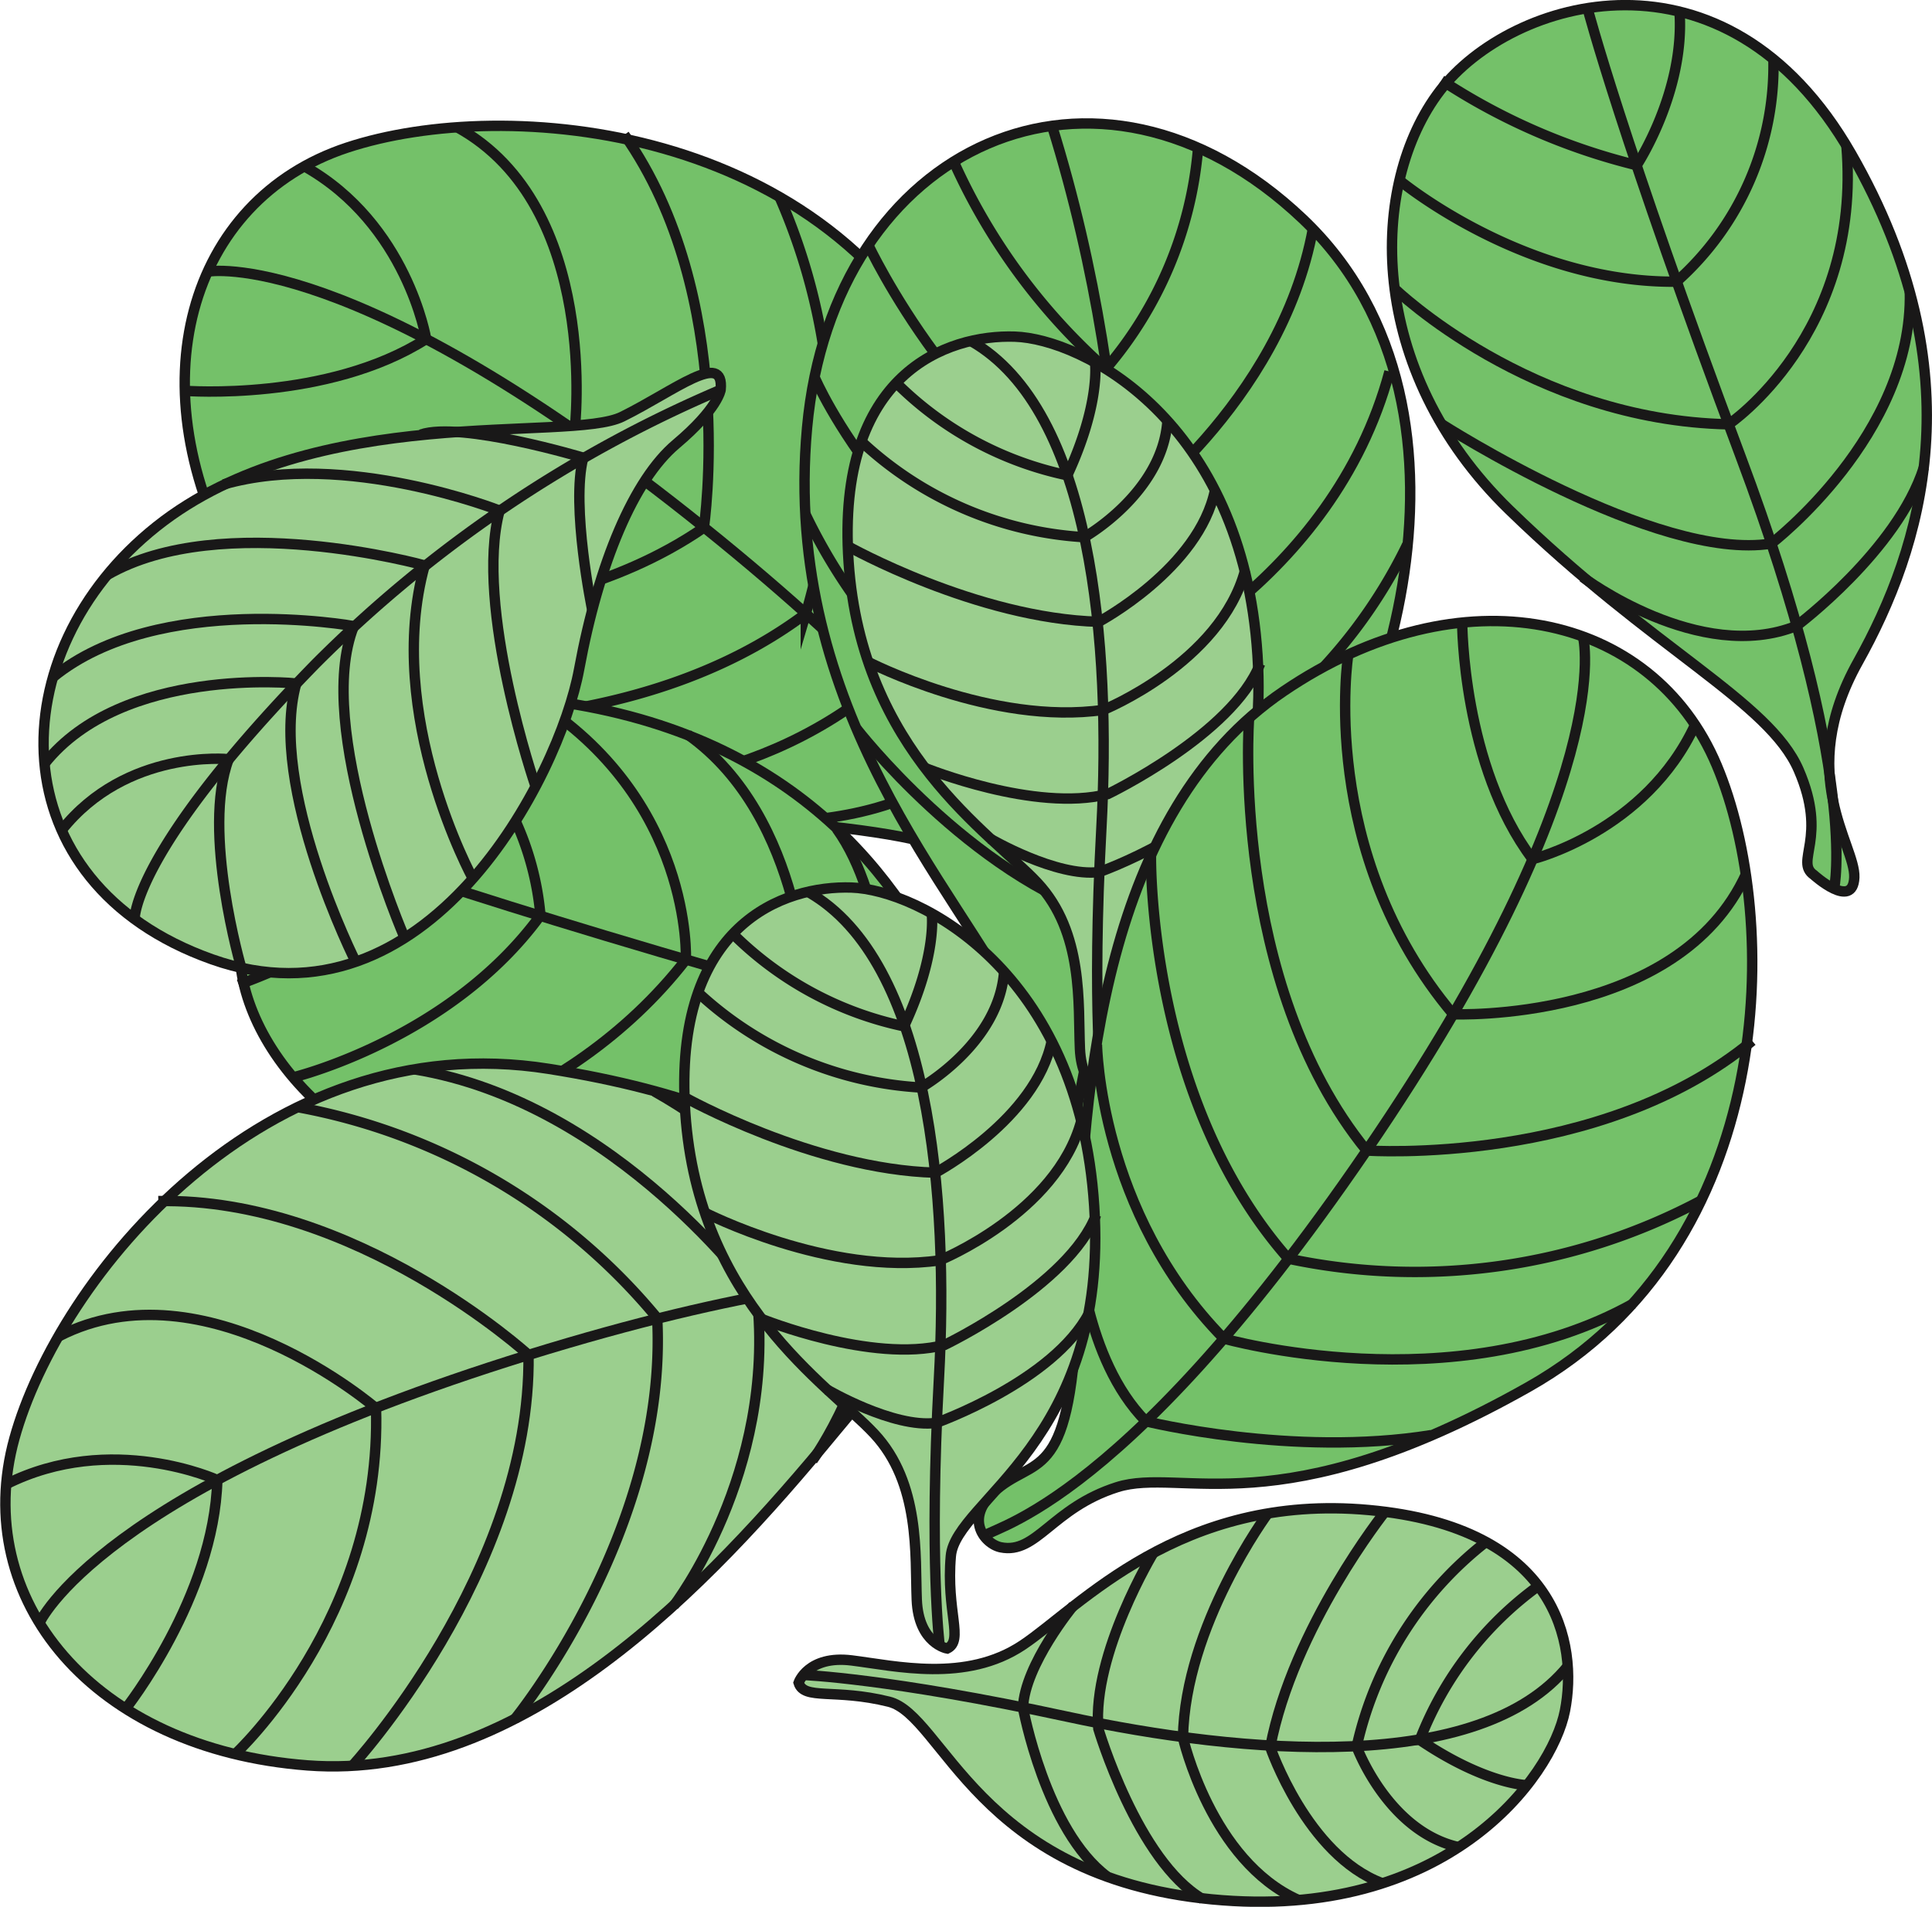 <svg id="Layer_2" data-name="Layer 2" xmlns="http://www.w3.org/2000/svg" viewBox="0 0 139.49 137.69"><defs><style>.cls-1{fill:#74c169;}.cls-1,.cls-2,.cls-3{stroke:#191818;stroke-miterlimit:10;stroke-width:0.75px;}.cls-2{fill:none;}.cls-3{fill:#9bcf8e;}</style></defs><title>spinachIcon</title><path class="cls-1" d="M648.49,381.84c-.34,1.15-2.45,2.69-4.4-.38s-.05-5.32-14.42-6.71-33.52-4.58-41.22-18.11-3.64-27,7.77-30.77,34.92-1.76,43.69,17.06,3.78,25.39,4.9,30.16S649.22,379.35,648.49,381.84Z" transform="translate(-571.16 -315.21)"/><path class="cls-2" d="M647.64,382.92c-.64.29-.32-9.26-25.66-29.64s-35.81-18.46-35.81-18.46" transform="translate(-571.16 -315.21)"/><path class="cls-2" d="M584.51,343.43s10.29.8,17.42-3.74c0,0-1.37-8.3-8.79-12.47" transform="translate(-571.16 -315.21)"/><path class="cls-2" d="M586.2,351.82s14.06,3.35,26.45-5.54c0,0,1.91-16.16-8.48-21.88" transform="translate(-571.16 -315.21)"/><path class="cls-2" d="M590.22,359.31s18.89,2.87,31.76-6c0,0,2.46-16.73-5.74-28.37" transform="translate(-571.16 -315.21)"/><path class="cls-2" d="M599.56,367.15s17.45,1.64,29.78-7.63a43.93,43.93,0,0,0-1.9-30.09" transform="translate(-571.16 -315.21)"/><path class="cls-2" d="M612.84,372.1s12.06.77,21.88-7.49c0,0,6-16.18-.23-29.66" transform="translate(-571.16 -315.21)"/><path class="cls-2" d="M627.14,374.53s8.24.21,13.09-3.88c0,0,3.43-10.34,2.62-20.47" transform="translate(-571.16 -315.21)"/><path class="cls-1" d="M648.14,407.25c-.64.41-2.63,1.19-3.08-1.84s3.54-9-.5-17.38-17-21.38-15.13-41.93S650.41,317,665.2,331s5.44,40.68-3,47.8-8.93,11.21-11.64,16.67S651.14,405.28,648.14,407.25Z" transform="translate(-571.16 -315.21)"/><path class="cls-2" d="M646.05,407.42c-.38-.35,13.82-42.06,1.07-83.11" transform="translate(-571.16 -315.21)"/><path class="cls-2" d="M640,326.84a44.21,44.21,0,0,0,11,15,28.05,28.05,0,0,0,6.66-15.91" transform="translate(-571.16 -315.21)"/><path class="cls-2" d="M633.86,332.92s6.7,14.31,18.3,19.59c0,0,11.47-8.07,13.8-20.81" transform="translate(-571.16 -315.21)"/><path class="cls-2" d="M630,342.51s5.84,13.73,22.48,21.36c0,0,14.88-6.44,19-21.83" transform="translate(-571.16 -315.21)"/><path class="cls-2" d="M629.31,352.33A40.87,40.87,0,0,0,652,373a36.24,36.24,0,0,0,20.76-18.46" transform="translate(-571.16 -315.21)"/><path class="cls-2" d="M633,367.82s8.15,10.55,18.18,13.69c0,0,10.2-1.87,18.17-13.58" transform="translate(-571.16 -315.21)"/><path class="cls-3" d="M651.34,394.46s-2.07-.34-2.21-3.52.29-8.4-3.08-12-12.68-9.44-13.62-23.13,7.15-16.45,12-16.29,16.43,6,17.52,23-10,21.25-10.35,25.27S652.55,393.88,651.34,394.46Z" transform="translate(-571.16 -315.21)"/><path class="cls-2" d="M650.73,394.22s-.76-6.09-.05-19.22-.64-30.15-9.41-35.16" transform="translate(-571.16 -315.21)"/><path class="cls-2" d="M650.22,341.37s.42,2.95-2,8.16a24.69,24.69,0,0,1-12.35-6.67" transform="translate(-571.16 -315.21)"/><path class="cls-2" d="M633.36,347.1A25.79,25.79,0,0,0,649.45,354s5.65-3.18,6-8.42" transform="translate(-571.16 -315.21)"/><path class="cls-2" d="M632.37,354.65s9.3,5.22,18.12,5.46c0,0,7.25-3.85,8.4-9.54" transform="translate(-571.16 -315.21)"/><path class="cls-2" d="M633.83,363s8.95,4.63,17,3.47c0,0,8.45-3.43,10.23-10.09" transform="translate(-571.16 -315.21)"/><path class="cls-2" d="M637.94,370.66s7.94,3.23,13.2,1.89c0,0,9-4.32,11-9.41" transform="translate(-571.16 -315.21)"/><path class="cls-2" d="M642.65,375.77s4.79,2.8,7.88,2.41c0,0,8.48-3,11.06-7.95" transform="translate(-571.16 -315.21)"/><path class="cls-1" d="M650.45,399s3.74-.73,1.89-2.23-8.49-.94-12.32-9.52-11.56-19.33-29.71-21.52-23.71,13-21.4,21.11,12.94,16.35,27.22,14.09,22.3-6.78,27.56-5.55S648.81,399.55,650.45,399Z" transform="translate(-571.16 -315.21)"/><path class="cls-2" d="M652.13,398.43s-5.53-6.42-29.08-13.24-32.55-10.46-32.55-10.46" transform="translate(-571.16 -315.21)"/><path class="cls-2" d="M588.39,386.31a45.28,45.28,0,0,0,13.34-7.64s-2.16-6-7.06-9.12" transform="translate(-571.16 -315.21)"/><path class="cls-2" d="M592.35,393s11.31-2.75,17.83-11.69a20.83,20.83,0,0,0-8.74-15.19" transform="translate(-571.16 -315.21)"/><path class="cls-2" d="M598.41,398s13.49-2.2,22.27-13.49c0,0,.55-11.63-11.07-18.84" transform="translate(-571.16 -315.21)"/><path class="cls-2" d="M608.23,401.13s17.33-6.47,21.2-14c0,0-.17-12.89-8.61-18.87" transform="translate(-571.16 -315.21)"/><path class="cls-2" d="M623.25,399.54s10.12-3,12-10.29c0,0,0-9.08-3.68-14.19" transform="translate(-571.16 -315.21)"/><path class="cls-1" d="M702.12,378.39s2.82,2.56,2.92.18-4.31-7.37.27-15.57,8.6-20.82-.49-36.68-24.57-11.26-29.7-4.55-5.39,20.14,5,30.25,18.75,13.83,20.9,18.78S700.7,377.4,702.12,378.39Z" transform="translate(-571.16 -315.21)"/><path class="cls-2" d="M703.58,379.39s1.85-8.27-6.75-31.22-11.05-32.36-11.05-32.36" transform="translate(-571.16 -315.21)"/><path class="cls-2" d="M675.23,321a45.23,45.23,0,0,0,14.1,6.14s3.5-5.3,3.09-11.11" transform="translate(-571.16 -315.21)"/><path class="cls-2" d="M672.2,328.23s8.95,7.43,20,7.32a20.85,20.85,0,0,0,7-16.08" transform="translate(-571.16 -315.21)"/><path class="cls-2" d="M671.85,336.05s9.82,9.51,24.12,9.8c0,0,9.65-6.51,8.5-20.13" transform="translate(-571.16 -315.21)"/><path class="cls-2" d="M675.19,345.8s15.55,10,23.86,8.66c0,0,10.24-7.84,10-18.18" transform="translate(-571.16 -315.21)"/><path class="cls-2" d="M685.44,356.89s8.43,6.34,15.44,3.51c0,0,7.27-5.44,9.18-11.43" transform="translate(-571.16 -315.21)"/><path class="cls-1" d="M643.41,426.94c-1.18-.24-2.87-2.23,0-4.41s5.3-.47,5.57-14.9,2-33.77,14.85-42.5,26.62-5.72,31.28,5.35,4.47,34.68-13.61,44.89-25,5.74-29.69,7.23S646,427.47,643.41,426.94Z" transform="translate(-571.16 -315.21)"/><path class="cls-2" d="M642.26,426.19c-.33-.62,9.22-1.05,27.57-27.9s15.62-37.13,15.62-37.13" transform="translate(-571.16 -315.21)"/><path class="cls-2" d="M676.73,360.18s0,10.32,5.08,17.07c0,0,8.18-2,11.75-9.73" transform="translate(-571.16 -315.21)"/><path class="cls-2" d="M668.5,362.51s-2.25,14.27,7.58,25.94c0,0,16.26.65,21.16-10.16" transform="translate(-571.16 -315.21)"/><path class="cls-2" d="M661.34,367.1s-1.39,19.06,8.49,31.19c0,0,16.86,1.16,27.84-7.92" transform="translate(-571.16 -315.21)"/><path class="cls-2" d="M654.26,377s-.29,17.53,9.92,29.1A44,44,0,0,0,694,401.89" transform="translate(-571.16 -315.21)"/><path class="cls-2" d="M650.36,390.64s.17,12.09,9.16,21.23c0,0,16.6,4.7,29.55-2.52" transform="translate(-571.16 -315.21)"/><path class="cls-2" d="M649,405.09s.43,8.23,4.89,12.75c0,0,10.57,2.62,20.61,1" transform="translate(-571.16 -315.21)"/><path class="cls-3" d="M647.83,407c.77.92.86,3.53-2.78,3.44s-4.44-2.94-13.62,8.2-22.54,25.23-38.06,24.05S569,430.66,572.2,419.08s18.06-29.93,38.57-26.69,23.16,11.07,27.75,12.81S646.17,405,647.83,407Z" transform="translate(-571.16 -315.21)"/><path class="cls-2" d="M648.26,408.35c-.13.69-7.87-4.92-38.94,4.7S574,432.42,574,432.42" transform="translate(-571.16 -315.21)"/><path class="cls-2" d="M580.22,438.61s6.41-8.09,6.63-16.53c0,0-7.65-3.51-15.25.31" transform="translate(-571.16 -315.21)"/><path class="cls-2" d="M588.11,441.9s10.64-9.78,10.2-25c0,0-12.33-10.62-22.89-5.2" transform="translate(-571.16 -315.21)"/><path class="cls-2" d="M596.57,442.75s12.94-14.05,12.75-29.7c0,0-12.48-11.39-26.73-11.11" transform="translate(-571.16 -315.21)"/><path class="cls-2" d="M608.29,439.39s11.12-13.55,10.32-29a43.94,43.94,0,0,0-26-15.24" transform="translate(-571.16 -315.21)"/><path class="cls-2" d="M619.81,431.15s7.39-9.57,6-22.32c0,0-10.08-14-24.71-16.4" transform="translate(-571.16 -315.21)"/><path class="cls-2" d="M629.83,420.66s4.79-6.72,4.1-13c0,0-6.65-8.64-15.51-13.63" transform="translate(-571.16 -315.21)"/><path class="cls-3" d="M623.19,343.36s-.18,1.36-3.22,3.92-5.58,8.56-7,16.27S602,390,586.46,384.48s-15.4-22.19-4-31.25,29.82-6.05,33.62-7.93S623.48,340.45,623.19,343.36Z" transform="translate(-571.16 -315.21)"/><path class="cls-2" d="M623.19,343.36A92.39,92.39,0,0,0,594,363.09c-13.28,13.57-13.12,18.47-13.12,18.47" transform="translate(-571.16 -315.21)"/><path class="cls-2" d="M588.58,385.09s-2.87-9.85-.91-15.06c0,0-7.38-.77-12.06,5.13" transform="translate(-571.16 -315.21)"/><path class="cls-2" d="M596.85,384.68s-6.38-12.68-4.3-20.12c0,0-12.55-1.28-18.17,5.79" transform="translate(-571.16 -315.21)"/><path class="cls-2" d="M600.37,382.92s-6.58-15.2-3.66-22.5c0,0-14.08-2.54-21.72,3.69" transform="translate(-571.16 -315.21)"/><path class="cls-2" d="M605.29,378.63s-6.44-11.78-3.47-22.59c0,0-14.67-4.09-22.92.69" transform="translate(-571.16 -315.21)"/><path class="cls-2" d="M609.83,372s-4.45-13-2.6-19.92c0,0-11.14-4.4-19.92-1.89" transform="translate(-571.16 -315.21)"/><path class="cls-2" d="M613.92,359.26s-1.55-7.5-.65-11c0,0-8.82-2.65-11.73-1.67" transform="translate(-571.16 -315.21)"/><path class="cls-3" d="M628.82,436.72s.68-2,3.83-1.61S640.9,436.74,645,434s11.36-11,25-9.75,15.09,9.69,14.15,14.49-8.58,15.26-25.52,13.62-19.37-13.3-23.29-14.27S629.21,438,628.82,436.72Z" transform="translate(-571.16 -315.21)"/><path class="cls-2" d="M629.16,436.16s6.14.22,19,3,29.86,4.19,36.21-3.66" transform="translate(-571.16 -315.21)"/><path class="cls-2" d="M681.41,444.12s-3-.06-7.74-3.27a24.75,24.75,0,0,1,8.56-11.12" transform="translate(-571.16 -315.21)"/><path class="cls-2" d="M678.45,426.55a25.84,25.84,0,0,0-9.34,14.79s2.23,6.09,7.35,7.25" transform="translate(-571.16 -315.21)"/><path class="cls-2" d="M671.16,424.37s-6.64,8.35-8.29,17c0,0,2.64,7.78,8.07,9.82" transform="translate(-571.16 -315.21)"/><path class="cls-2" d="M662.71,424.48s-6,8.1-6.14,16.21c0,0,2,8.88,8.32,11.71" transform="translate(-571.16 -315.21)"/><path class="cls-2" d="M654.46,427.3s-4.45,7.32-4,12.74c0,0,2.82,9.56,7.53,12.3" transform="translate(-571.16 -315.21)"/><path class="cls-2" d="M648.67,431.14s-3.54,4.28-3.65,7.39c0,0,1.62,8.86,6.08,12.19" transform="translate(-571.16 -315.21)"/><path class="cls-3" d="M639.55,434.25s-2.07-.35-2.2-3.52.28-8.41-3.08-12-12.69-9.45-13.63-23.14,7.15-16.45,12-16.29,16.43,6,17.52,23-10,21.26-10.35,25.27S640.76,433.66,639.55,434.25Z" transform="translate(-571.16 -315.21)"/><path class="cls-2" d="M639,434s-.77-6.09-.05-19.22-.65-30.14-9.42-35.15" transform="translate(-571.16 -315.21)"/><path class="cls-2" d="M638.43,381.16s.43,2.95-2,8.16a24.78,24.78,0,0,1-12.35-6.67" transform="translate(-571.16 -315.21)"/><path class="cls-2" d="M621.57,386.89a25.82,25.82,0,0,0,16.09,6.85s5.65-3.18,6-8.42" transform="translate(-571.16 -315.21)"/><path class="cls-2" d="M620.58,394.44s9.3,5.21,18.12,5.45c0,0,7.25-3.85,8.4-9.54" transform="translate(-571.16 -315.21)"/><path class="cls-2" d="M622,402.75s9,4.63,17,3.47c0,0,8.45-3.42,10.23-10.08" transform="translate(-571.16 -315.21)"/><path class="cls-2" d="M626.15,410.45s7.94,3.22,13.2,1.88c0,0,9-4.31,10.95-9.4" transform="translate(-571.16 -315.21)"/><path class="cls-2" d="M630.87,415.55s4.79,2.81,7.87,2.41c0,0,8.48-3,11.06-7.95" transform="translate(-571.16 -315.21)"/></svg>